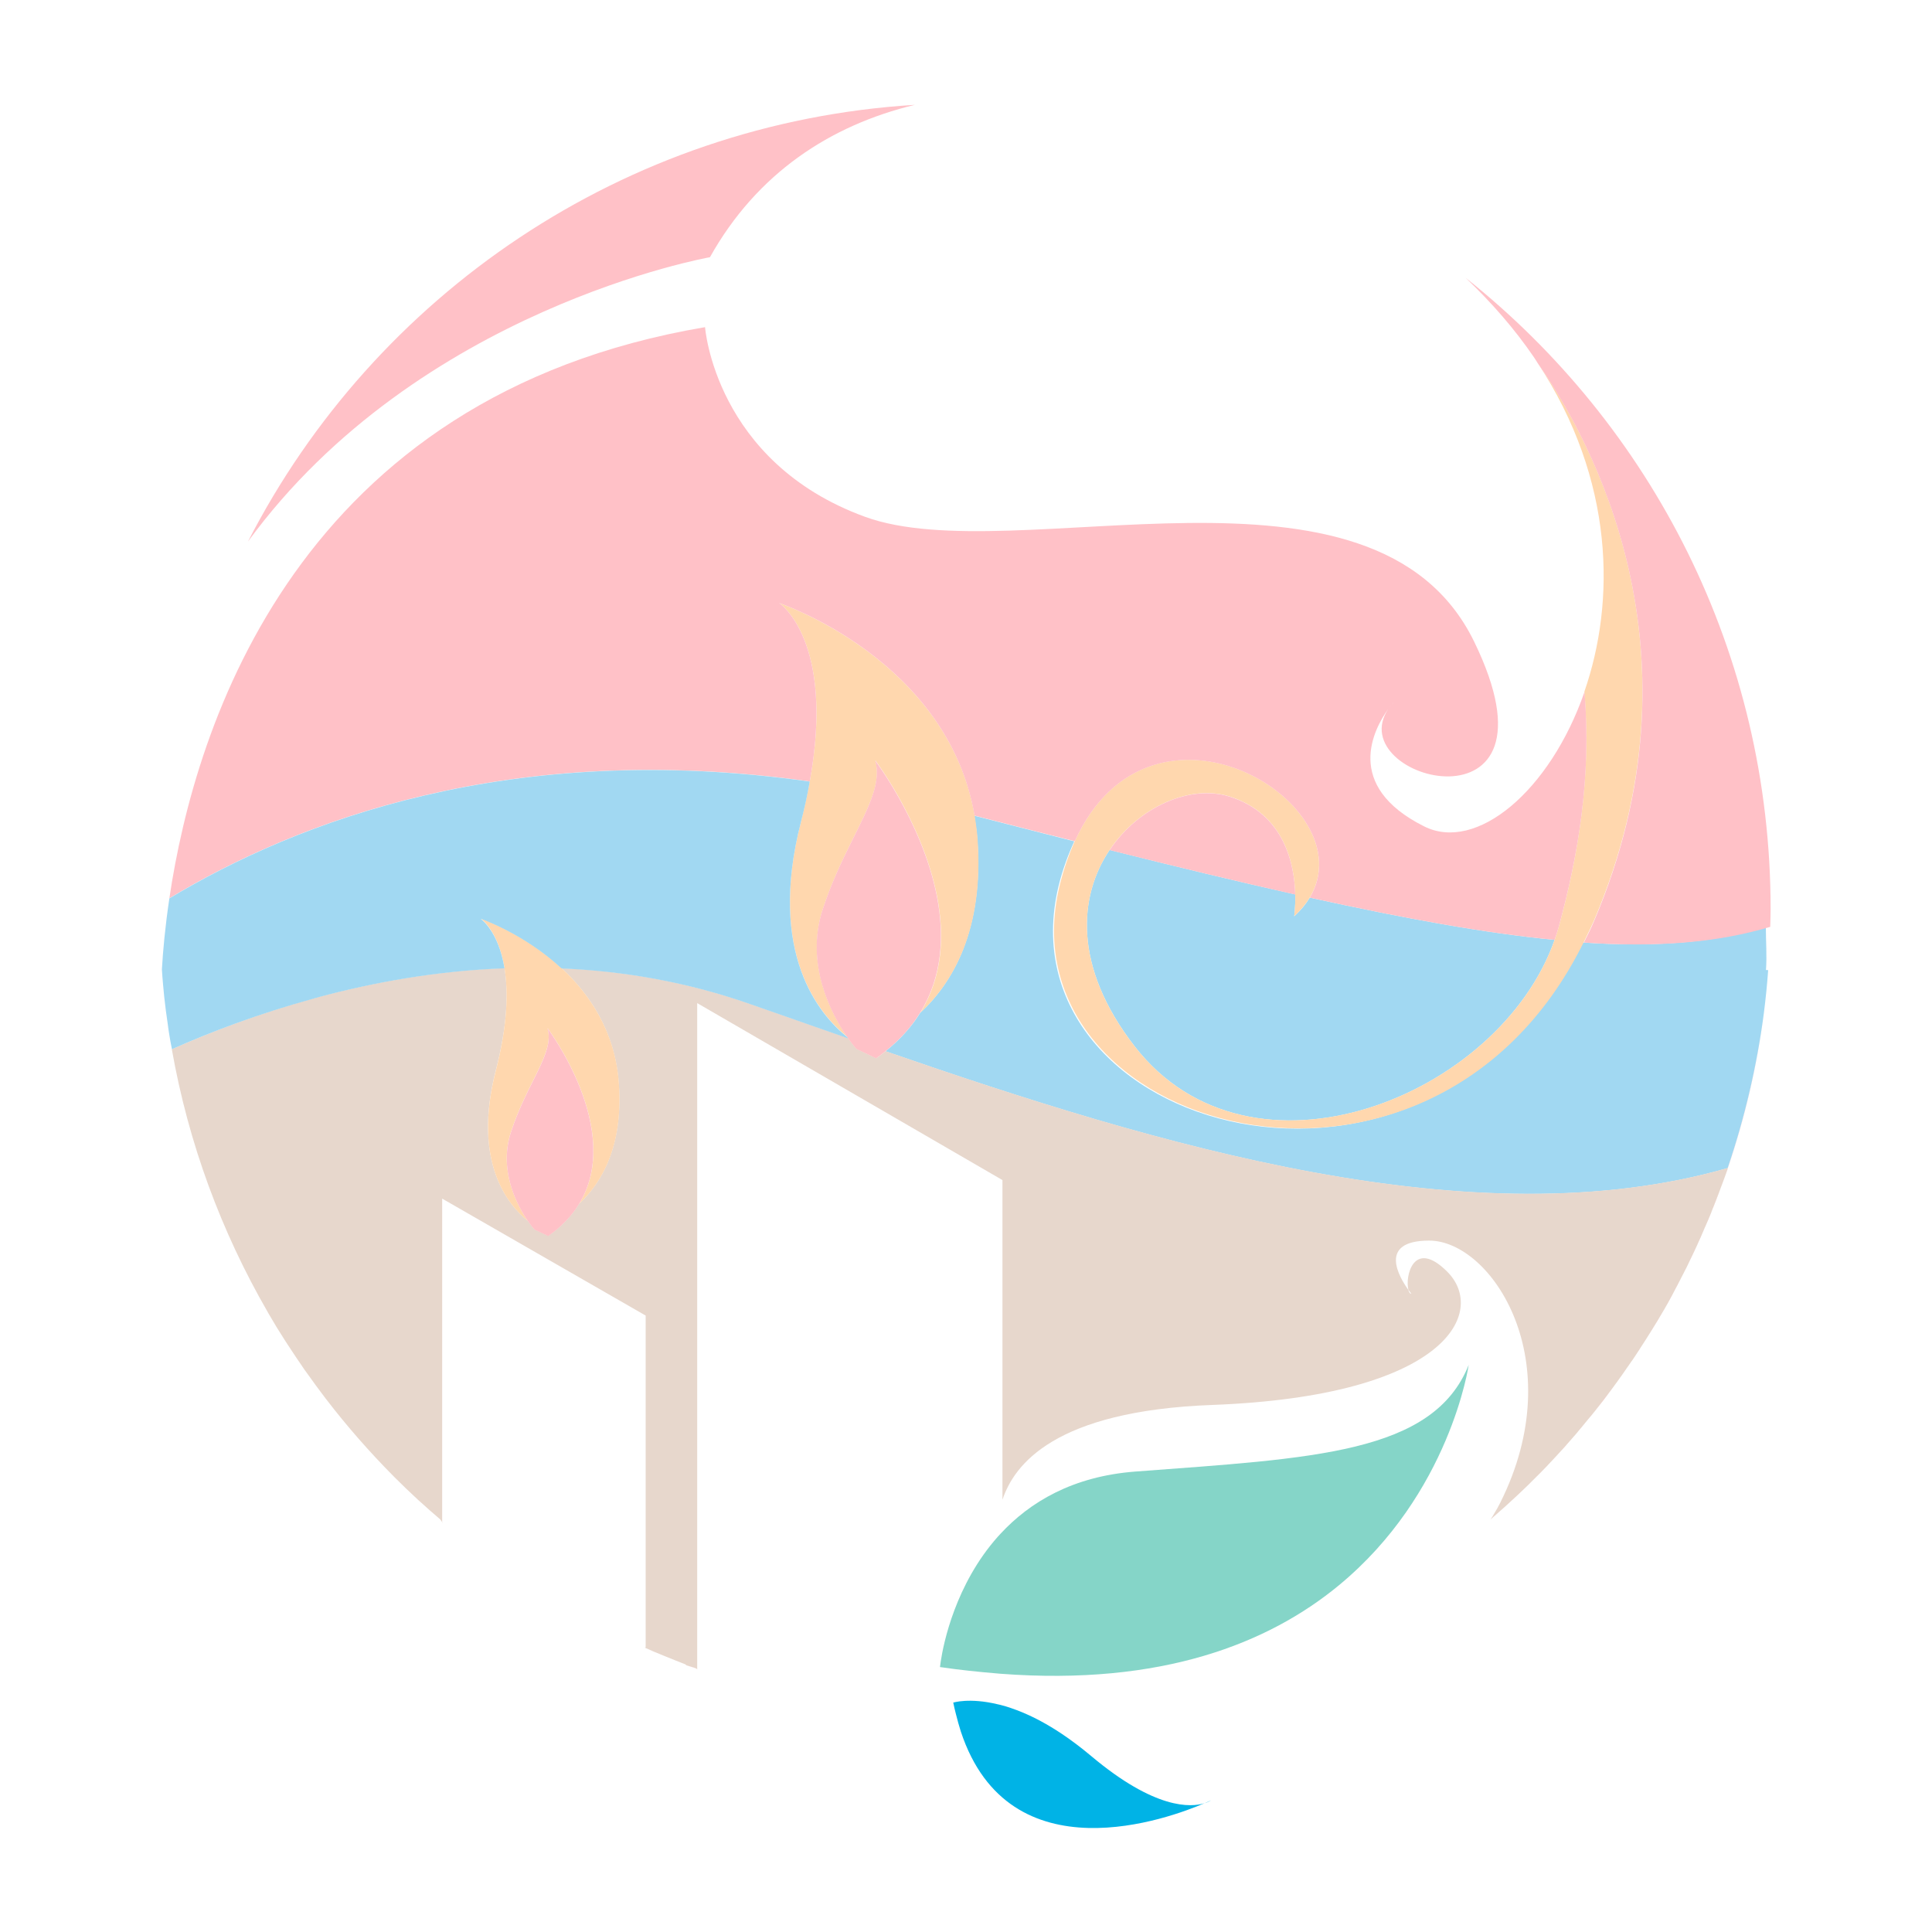 <?xml version="1.0" encoding="utf-8"?>
<!-- Generator: Adobe Illustrator 18.1.0, SVG Export Plug-In . SVG Version: 6.00 Build 0)  -->
<svg version="1.1" id="Layer_1" xmlns="http://www.w3.org/2000/svg" xmlns:xlink="http://www.w3.org/1999/xlink" x="0px" y="0px"
	 viewBox="0 0 1500 1500" enable-background="new 0 0 1500 1500" xml:space="preserve">
<g>
	<path fill="none" d="M1095.5,1004.5c0,0-1-1.2-2.4-3.1C1093.6,1003.2,1094.4,1004.5,1095.5,1004.5z"/>
	<path fill="none" d="M1078.2,549.9c1.2-1.7,2.5-3.4,4.1-5.1C1082.4,544.8,1080.6,546.6,1078.2,549.9z"/>
	<path fill="none" d="M246.9,774.3c-0.1,0-0.1,0-0.2,0.1C246.7,774.3,246.8,774.3,246.9,774.3z"/>
	<path fill="none" d="M1328.5,941.2C1328.5,941.2,1328.5,941.2,1328.5,941.2c0-0.1,0-0.1,0-0.1
		C1328.5,941.1,1328.5,941.2,1328.5,941.2z"/>
	<path fill="#A1D8F2" d="M1164.6,1173c0.1-0.1,0.2-0.1,0.3-0.2c0.9-0.8,1.7-1.6,2.5-2.4C1166.5,1171.3,1165.6,1172.1,1164.6,1173z"
		/>
	<path fill="#A1D8F2" d="M1005.6,694.4c-43.5-9.7-91.2-21.2-144.1-34.5c-24.1,35.8-28.6,90.4,19.3,152.3
		c90.5,116.8,283.4,39.5,326.2-82.5c-52.8-5.1-114.7-16.2-190.1-32.8c-3,5-7,9.9-12.1,14.5C1004.8,711.5,1005.9,704.5,1005.6,694.4z
		"/>
	<path fill="#A1D8F2" d="M1228,731.7c-119.7,242.8-451.7,146.2-406.2-43.5c3.2-13.2,7.6-24.8,12.3-35c-24.8-6.3-50.6-12.9-77.7-19.9
		c1,5.9,1.9,12,2.4,18.3c5.1,71-19.7,111.9-44.4,134.8c-6.5,10.5-15.4,20.6-26.9,29.8c211.3,73.1,456.7,147.4,653.9,90.7
		c13.1-38.7,22.7-79,28.1-120.6l0-0.1c1.4-10.9,2.5-21.9,3.3-33c0,0-1.7-0.1-1.7-0.1c0.8-11.1-0.1-22.3-0.1-33.5v0
		C1332,731.7,1285.5,735.6,1228,731.7z"/>
	<path fill="#E7D7CC" d="M687.5,816.1c-2.3,1.9-4.6,3.7-7.2,5.5l-15.3-7.3c-0.5-0.5-3.1-3.5-6.5-8.3c-26.2-9.1-51.8-18.2-76.6-26.8
		c-49.5-17.2-98.6-25.5-145.9-27.5c21.8,20.2,41.5,49.2,44.4,89.2c3.6,49.4-13.7,77.8-30.9,93.8c-5.5,8.9-13.2,17.4-23.9,24.8
		l-10.7-5.1c-0.4-0.4-2.4-2.7-5-6.5c-15-12-43.4-45.2-25-116.6c9.3-36,9.8-61.7,6.8-79.7c-51.8,1.9-100.9,10.8-144.8,22.5
		c-0.1,0-0.1,0-0.2,0.1c-1.3,0.4-2.6,0.8-4,1.1c-42.2,11.7-79.4,26-109.3,39.3c12.9,73.1,38.5,141.8,74.3,203.8
		c0.2,0.4,0.4,0.7,0.6,1.1c4.2,7.3,8.6,14.5,13.2,21.6c0.4,0.7,0.9,1.4,1.3,2c4.5,6.9,9.1,13.8,13.8,20.6c0.5,0.6,0.9,1.3,1.4,1.9
		c4.8,6.8,9.8,13.6,14.9,20.3c0.1,0.2,0.2,0.3,0.4,0.5c16.1,21,33.6,40.9,52.2,59.7c0.3,0.3,0.6,0.6,0.9,0.9
		c5.8,5.8,11.7,11.5,17.8,17.1c0.2,0.2,0.4,0.4,0.6,0.6c0.2,0.1,0.3,0.3,0.5,0.4c0.2,0.2,0.5,0.4,0.8,0.7c5,4.6,10.1,9.1,15.3,13.5
		c1,0.8,1.1,1.7,2.1,2.6c0.2,0.2-0.2,0.3-0.2,0.5V930.6l158,90.8V1279c0,0-0.9,0-0.8,0c0.5,0.2,0.5,0.4,1,0.6c2.4,1,4.5,2,6.8,3
		c2.5,1,4.8,2,7.3,3c3,1.2,5.9,2.4,8.9,3.6c2.5,1,5,2,7.6,3c0.1,0,0.1,0,0.1,0.1c0.6,0.2,0.1,0.4,0.7,0.6c3.1,1.1,8.4,2.2,8.4,3.3
		V778.8l237,137.4v248.2c9-27.1,40.1-69,162.8-73.6c182.8-6.9,213.6-72.4,182.5-103.5c-26.2-26.2-32.9,4-30.1,14.1
		c1.4,1.9,2.3,3.1,2.3,3.1c-1.1,0-1.9-1.3-2.4-3.1c-6.9-9.6-24.1-38.2,16.2-38.2c48.3,0,110.4,93.2,55.2,203.5
		c-1.4,2.9-3.1,5.8-4.8,8.6c-0.8,1.5-1.7,2.9-2.7,4.3l0,0.1c0.4-0.4,0.9-0.8,1.3-1.2c2.1-1.8,4.2-3.7,6.3-5.6
		c0.9-0.8,1.9-1.7,2.9-2.5c6.6-6,13.1-12,19.4-18.2c6.2-6.1,12.4-12.3,18.3-18.7c0.5-0.5,1-1,1.4-1.5c4.9-5.2,9.6-10.5,14.2-15.8
		c0.9-1,1.8-2,2.7-3.1c1.1-1.3,2.2-2.7,3.3-4c2.1-2.5,4.2-5,6.2-7.5c1.5-1.8,3-3.5,4.4-5.3c0.1-0.2,0.3-0.3,0.4-0.5
		c4.6-5.8,9.1-11.6,13.5-17.6c5.3-7.1,10.4-14.4,15.4-21.7c0,0,0,0,0,0.1c2-2.9,3.9-5.9,5.8-8.8c3.2-4.9,6.4-9.9,9.5-14.9
		c3.2-5.1,6.3-10.3,9.4-15.6c0.1-0.2,0.2-0.4,0.3-0.5c4.2-7.2,8.1-14.6,11.9-22c3.7-7,7.2-14,10.6-21.2c-1.3,2.8-2.8,5.6-4.2,8.4
		c2.4-4.8,4.7-9.5,6.9-14.3c2.1-4.6,4.2-9.3,6.2-14.1c1.8-4.1,3.6-8.2,5.3-12.4c0,0,0-0.1,0-0.1c2.2-5.6,4.4-11.2,6.5-16.8
		c2.2-5.8,4.4-11.6,6.4-17.4l0-0.1l-0.1,0C1144.2,963.5,898.8,889.2,687.5,816.1z"/>
	<path fill="#E7D7CC" d="M1330.3,936.9c2.4-5.9,4.6-11.9,6.8-17.9c-0.6,1.8-1.3,3.5-2,5.2C1333.5,928.5,1331.9,932.7,1330.3,936.9z"
		/>
	<path fill="#E7D7CC" d="M1314.4,973.6c1.3-2.8,2.5-5.6,3.8-8.4c-0.4,0.8-0.8,1.7-1.1,2.5C1316.2,969.6,1315.3,971.6,1314.4,973.6z"
		/>
	<path fill="#E7D7CC" d="M1318.2,965.1c2.7-5.9,5.3-11.9,7.9-17.9c-0.9,2.1-1.9,4.2-2.8,6.4C1321.6,957.5,1319.9,961.3,1318.2,965.1
		z"/>
	<path fill="#E7D7CC" d="M1184.9,1154.2c1.3-1.2,2.6-2.4,3.9-3.7c-0.6,0.6-1.2,1.1-1.8,1.7
		C1186.2,1152.8,1185.5,1153.5,1184.9,1154.2z"/>
	<path fill="#FFD7AE" d="M391.7,751.7c2.9,18.1,2.5,43.7-6.8,79.7c-18.4,71.4,10,104.6,25,116.6c-8.3-12-22.9-39-13.3-68.8
		c12.7-39.2,34.1-61.6,28.5-80.9c0,0,59.7,79.1,24.5,136.4c17.2-16,34.5-44.4,30.9-93.8c-2.9-40-22.7-69-44.4-89.2
		c-29.6-27.4-62.9-38.6-62.9-38.6S386.9,722.4,391.7,751.7z"/>
	<path fill="#FFD7AE" d="M605,468.2c0,0,43.6,28.9,23.7,138.4c-1.8,9.8-4,20.1-6.8,31.2c-26.4,102.4,14.4,150,35.9,167.2
		c-11.9-17.2-32.9-56-19.1-98.7c13.2-40.5,32.7-68.5,39.6-91.3c2.7-8.8,3.5-16.9,1.3-24.6c0,0,8.3,11,18.2,28.6
		c22,39.1,51.8,110.7,16.7,167.3c24.8-22.9,49.6-63.8,44.5-134.8c-0.5-6.3-1.3-12.3-2.3-18.3C735.9,512,605,468.2,605,468.2z"/>
	<path fill="#FFD7AE" d="M1210.3,719.2c-1,3.6-2.1,7.1-3.3,10.5c-42.7,121.9-235.7,199.3-326.2,82.5
		c-47.9-61.8-43.4-116.4-19.3-152.3c22.7-33.8,62.8-51,92.9-41.6c43.1,13.5,50.6,53.1,51.2,76c0.3,10.1-0.8,17-0.8,17
		c5.1-4.6,9.1-9.5,12.1-14.5c43.9-72.8-123-174.7-182.4-43.8c-4.6,10.3-8.7,21.8-11.9,35c-45.5,189.7,287.3,286.3,407,43.5
		c2.6-5.4,5.3-10.7,7.8-16.4c89.1-208.9-1.9-373.8-43.6-433.4c60,91.3,60.5,185.5,36.3,255.3
		C1235.7,603.1,1225.2,664.7,1210.3,719.2z"/>
	<path fill="none" stroke="#FFC1C7" stroke-width="0" stroke-linecap="round" stroke-linejoin="round" d="M306.3,1147.2
		c1.4,1.4,2.8,2.9,4.3,4.3"/>
	<path fill="#FFC1C7" d="M1282,1032.9c0-0.1,0.1-0.2,0.2-0.2c2.1-3.4,4.1-6.8,6.2-10.2c1-1.8,2.1-3.5,3.1-5.2
		c-3,5.3-6.2,10.4-9.4,15.6C1282.1,1032.8,1282.1,1032.9,1282,1032.9z"/>
	<path fill="#FFC1C7" d="M628.7,606.7C648.6,497.1,605,468.2,605,468.2s130.9,43.7,151.6,165c27,7,53.1,13.6,77.9,19.9
		c59.4-130.9,226.3-29.1,182.4,43.8c75.3,16.6,137.3,27.7,190.1,32.8c1.2-3.5,2.4-7,3.3-10.5c14.9-54.5,25.5-116.1,19.9-182
		c-26.9,77.3-84.1,124.7-124.5,104.4c-63.1-31.6-38.9-75.9-27.7-91.4c-37.7,55.8,141.5,101.8,66.5-52.1
		c-77.5-158.9-356.6-54.3-473-96.9C555.1,358.7,547.4,254,547.4,254c-316.1,53.6-395.9,308.7-415.9,443.4
		C229.9,638.1,396.4,573.7,628.7,606.7z M1082.4,544.8c-1.6,1.7-2.9,3.4-4.1,5.1C1080.6,546.6,1082.4,544.8,1082.4,544.8z"/>
	<path fill="#FFC1C7" d="M697.7,619.1c-9.9-17.6-18.2-28.6-18.2-28.6c2.2,7.7,1.4,15.8-1.3,24.6c-6.9,22.9-26.4,50.8-39.6,91.3
		c-13.8,42.7,7.2,81.5,19.1,98.7c0.2,0.4,0.5,0.7,0.7,1c3.4,4.8,6,7.8,6.5,8.3l15.3,7.3c2.6-1.8,4.9-3.6,7.2-5.5
		c11.6-9.2,20.4-19.2,26.9-29.8C749.5,729.7,719.7,658.1,697.7,619.1z"/>
	<path fill="#FFC1C7" d="M330.6,1170.3c-1.6-1.4-3.1-2.9-4.7-4.4c-0.2-0.2-0.5-0.4-0.8-0.7C326.9,1166.9,328.8,1168.6,330.6,1170.3z
		"/>
	<path fill="#FFC1C7" d="M425.1,798.4c5.6,19.3-15.8,41.7-28.5,80.9c-9.6,29.7,5,56.8,13.3,68.8c2.6,3.8,4.6,6.1,5,6.5l10.7,5.1
		c10.7-7.5,18.4-15.9,23.9-24.8C484.8,877.5,425.1,798.4,425.1,798.4z"/>
	<path fill="#FFC1C7" d="M954.4,618.4c-30.1-9.4-70.2,7.7-92.9,41.6c52.9,13.2,100.7,24.7,144.1,34.5
		C1005,671.5,997.5,631.9,954.4,618.4z"/>
	<path fill="#FFC1C7" d="M1341.5,906.8c13.1-38.6,22.6-79,27.9-120.6c-5.4,41.7-14.9,82-28,120.6L1341.5,906.8z"/>
	<path fill="#FFC1C7" d="M1137.8,215.6c20.3,19.3,38.3,40,53.1,61.7c1.1,1.6,2,3.1,3,4.7c41.6,59.5,132.6,224.5,43.6,433.4
		c-2.4,5.7-5.1,11-7.8,16.4c57.5,3.9,103.7,0,144.7-12.2c0.1-4.6,0.3-9.2,0.3-13.9C1374.7,507,1282.1,330.2,1137.8,215.6z"/>
	<path fill="#FFC1C7" d="M1223.6,1113.1c3.2-3.8,6.4-7.6,9.5-11.5c-2.1,2.5-4.1,5-6.2,7.5
		C1225.8,1110.4,1224.7,1111.8,1223.6,1113.1z"/>
	<path fill="#FFC1C7" d="M1158.3,1178.6c2.2-1.9,4.4-3.8,6.6-5.7c-0.1,0.1-0.2,0.1-0.3,0.2
		C1162.5,1174.8,1160.4,1176.7,1158.3,1178.6z"/>
	<path fill="#FFC1C7" d="M323.9,1164c0.3,0.3,0.6,0.5,0.8,0.8c-0.2-0.2-0.4-0.4-0.6-0.6C324,1164.2,323.9,1164.1,323.9,1164z"/>
	<path fill="#FFC1C7" d="M533.4,1292.9L533.4,1292.9C533.4,1292.9,533.4,1292.8,533.4,1292.9L533.4,1292.9z"/>
	<path fill="#FFC1C7" d="M551.2,199.7c36.4-65.1,93.4-102.5,159.1-118.3C484.2,95.3,290.6,229.3,192.5,420.5
		C324.7,239.5,551.2,199.7,551.2,199.7z"/>
	<path fill="#FFC1C7" d="M533.5,1293c3.2,1,6.5,2,9.5,3.2v0c-3-1.1-6.3-2.1-9.4-3.1H533.5z"/>
	<path fill="none" stroke="#FFC1C7" stroke-width="0" stroke-linecap="round" stroke-linejoin="round" d="M305.4,1146.2
		c0.3,0.3,0.6,0.6,0.9,0.9"/>
	<path fill="#FFC1C7" d="M1297,1007.2c1.8-3.2,3.6-6.4,5.3-9.6c0.5-1,1-2,1.5-3c0,0.1-0.1,0.1-0.1,0.2c-3.9,7.4-7.8,14.7-11.9,22
		C1293.6,1013.5,1295.3,1010.3,1297,1007.2z"/>
	<path fill="#FFC1C7" d="M1245.5,1085.9c2-2.5,3.9-5,5.9-7.6c0.1-0.1,0.1-0.2,0.2-0.3c0,0.1-0.1,0.1-0.1,0.2
		c-4.4,5.9-8.9,11.8-13.5,17.6C1240.5,1092.5,1243,1089.2,1245.5,1085.9z"/>
	<path fill="#FFC1C7" d="M1233.7,1100.9c1.3-1.5,2.6-3,3.8-4.6c-1.4,1.8-3,3.6-4.4,5.3C1233.3,1101.4,1233.5,1101.1,1233.7,1100.9z"
		/>
	<path fill="#FFC1C7" d="M1208.2,1130.4c2-2.1,3.9-4.3,5.8-6.5c2.3-2.6,4.7-5.2,7-7.8c-4.7,5.4-9.4,10.7-14.2,15.8
		C1207.2,1131.4,1207.7,1130.9,1208.2,1130.4z"/>
	<path fill="#FFC1C7" d="M507.7,1282.7c0.3,0.1,0.6,0.3,0.9,0.4c-0.3-0.1-0.6-0.2-0.8-0.4c-2.4-1-4.7-2-7.1-3
		C503,1280.7,505.3,1281.7,507.7,1282.7z"/>
	<path fill="#FFC1C7" d="M1167.5,1170.4c-0.9,0.8-1.7,1.6-2.5,2.4C1165.8,1172,1166.7,1171.2,1167.5,1170.4
		c6-5.4,11.7-10.8,17.4-16.2c0.7-0.7,1.4-1.3,2.1-2C1180.6,1158.4,1174.1,1164.5,1167.5,1170.4z"/>
	<path fill="#FFC1C7" d="M1188.7,1150.5c5.6-5.6,11.1-11.2,16.6-17c-6,6.4-12.1,12.6-18.3,18.7
		C1187.5,1151.6,1188.1,1151.1,1188.7,1150.5z"/>
	<path fill="#FFC1C7" d="M1266.9,1056.5c1.9-2.8,3.8-5.7,5.6-8.6c0.1-0.2,0.2-0.4,0.4-0.6c-0.1,0.1-0.2,0.3-0.2,0.4
		C1270.7,1050.7,1268.8,1053.6,1266.9,1056.5C1266.9,1056.5,1266.9,1056.5,1266.9,1056.5z"/>
	<path fill="#FFC1C7" d="M1328.6,941.1C1328.5,941.1,1328.5,941.1,1328.6,941.1c0.5-1.4,1.1-2.8,1.7-4.2c1.7-4.2,3.2-8.4,4.8-12.6
		C1332.9,929.9,1330.8,935.5,1328.6,941.1z"/>
	<path fill="#FFC1C7" d="M1337,919.1c1.1-3.1,2.3-6.2,3.4-9.3c0.3-1,0.7-1.9,1-2.9c-2,5.9-4.2,11.6-6.4,17.4
		C1335.7,922.5,1336.4,920.8,1337,919.1z"/>
	<path fill="#FFC1C7" d="M1310.1,982c1.4-2.8,2.9-5.6,4.2-8.4c0.9-2,1.8-3.9,2.7-5.9C1314.8,972.5,1312.5,977.2,1310.1,982z"/>
	<path fill="#FFC1C7" d="M1317,967.7c0.4-0.8,0.8-1.7,1.1-2.5c1.7-3.8,3.4-7.7,5.1-11.5C1321.2,958.3,1319.2,963,1317,967.7z"/>
	<path fill="#FFC1C7" d="M1323.3,953.6c0.9-2.1,1.9-4.2,2.8-6.4c0.9-2,1.7-4.1,2.5-6.1c0,0,0,0,0,0.1
		C1326.8,945.4,1325,949.5,1323.3,953.6z"/>
	<path fill="#85D5C8" d="M881.6,1142.5c-48.9,3.7-82.1,23.8-104.8,48.3c-0.7,0.8-1.5,1.6-2.2,2.4c-32.8,37-42.1,82.7-44.2,96.7
		c-0.4,2.8-0.6,4.4-0.6,4.4c15.6,2.3,30.4,3.8,44.8,5c0.7,0.1,1.4,0.1,2.2,0.2c125.4,9.5,208.2-23.8,262.5-68.5
		c86.6-71.3,101-171.3,101-171.3C1112.7,1128.7,1019.6,1132.1,881.6,1142.5z"/>
	<path fill="#00B3E6" d="M847.1,1363.3c-8-6.7-15.6-12.4-22.8-17.2c-11.1-7.4-21.3-12.8-30.5-16.6l-0.2-0.1
		c-6.1-2.5-11.7-4.4-16.8-5.7c-0.8-0.2-1.5-0.3-2.2-0.5c-22-5.3-34.5-1.3-34.5-1.3c0.6,3.2,1.4,6.1,2.1,9l0,0
		c1.2,4.7,2.4,9.2,3.8,13.5c37.7,114,162.8,67,189.2,55.6C924.7,1403.3,896.9,1405.2,847.1,1363.3z"/>
	<path fill="#00B3E6" d="M940.2,1397.8c0,0-1.8,0.9-5,2.2C938.6,1399,940.2,1397.8,940.2,1397.8z"/>
	<path fill="#A1D8F2" d="M246.9,774.3c43.9-11.8,93-20.6,144.8-22.5c-4.8-29.3-18.6-38.5-18.6-38.5s33.3,11.2,62.9,38.6
		c47.3,2,96.4,10.2,145.9,27.5c24.8,8.6,50.4,17.7,76.6,26.8c-0.2-0.3-0.5-0.6-0.7-1c-21.5-17.2-62.3-64.9-35.9-167.2
		c2.9-11.1,5.1-21.4,6.8-31.2c-232.3-33-398.8,31.4-497.2,90.7c-3.3,22.1-5,41-5.8,55.2c0.3,3.9,0.5,7.9,0.9,11.7
		c0.3,3.2,0.6,6.4,0.9,9.5c0.8,7.2,1.7,14.4,2.8,21.6c0.3,2.3,0.6,4.7,1,7c0.6,4.1,1.4,8.1,2.2,12.1c29.8-13.3,67.1-27.5,109.3-39.1
		c1.3-0.4,2.6-0.8,4-1.1C246.7,774.3,246.8,774.3,246.9,774.3z"/>
</g>
</svg>
